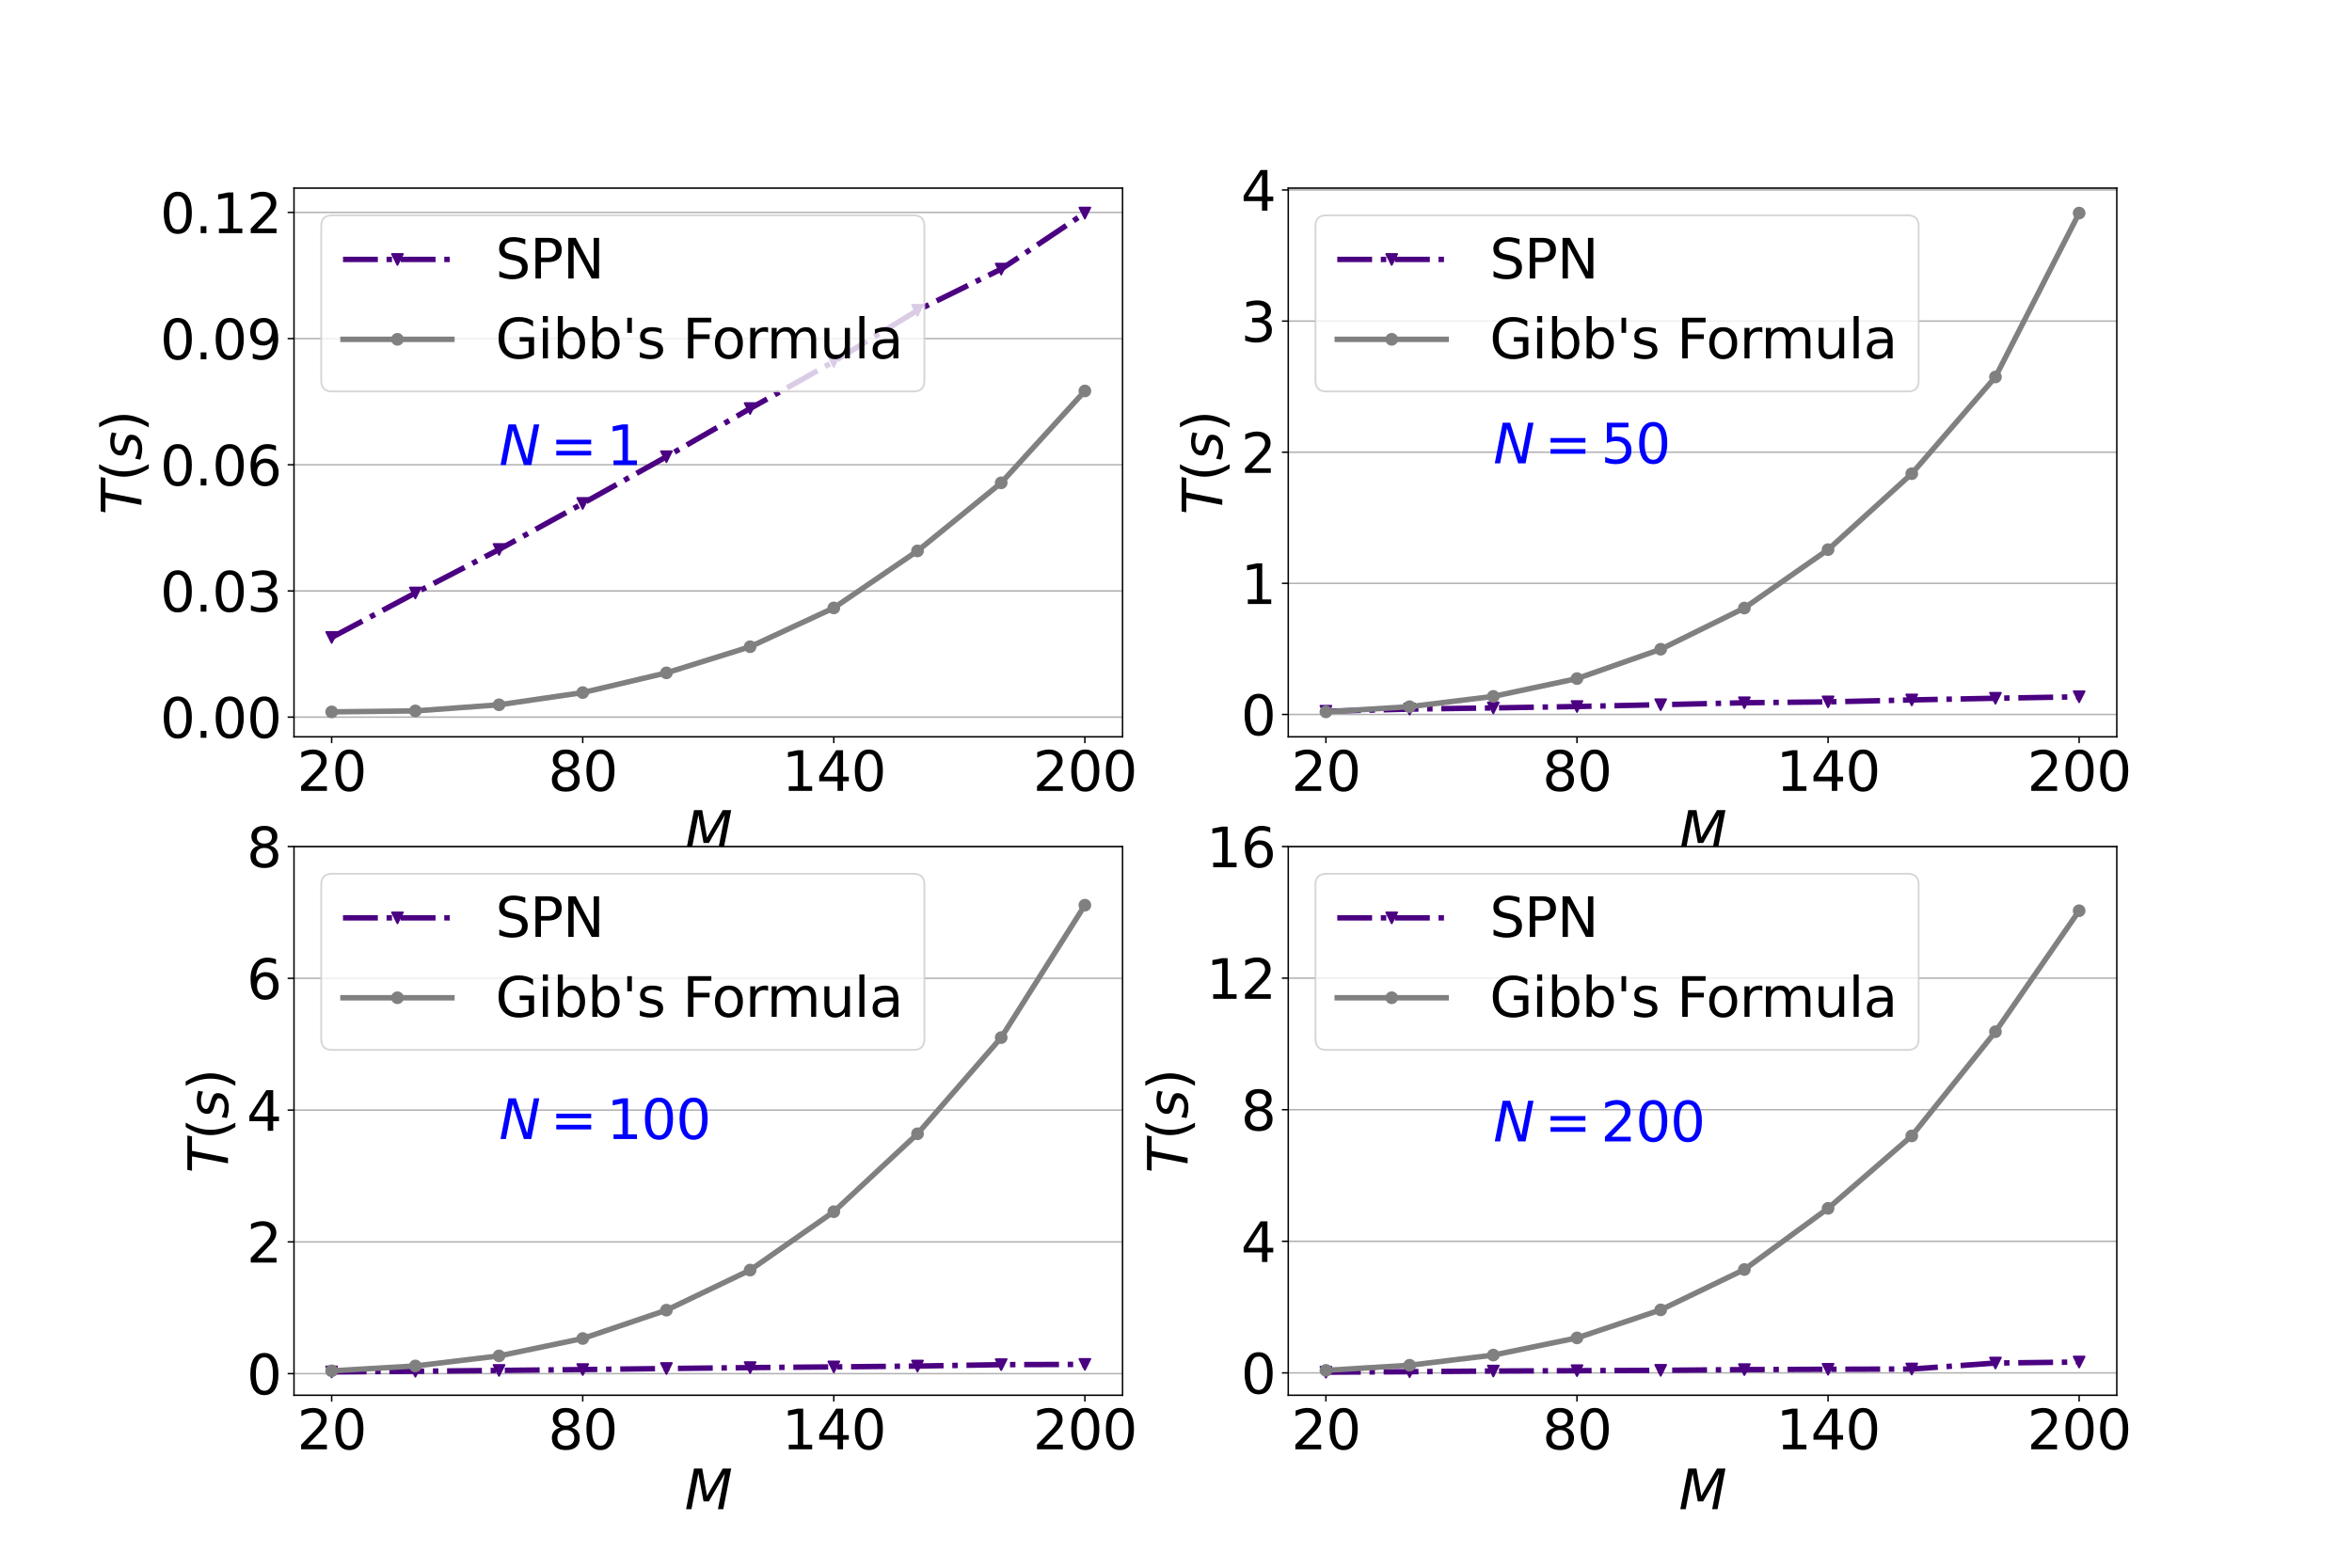 <?xml version="1.0" encoding="utf-8" standalone="no"?>
<!DOCTYPE svg PUBLIC "-//W3C//DTD SVG 1.1//EN"
  "http://www.w3.org/Graphics/SVG/1.1/DTD/svg11.dtd">
<svg xmlns:xlink="http://www.w3.org/1999/xlink" width="1296pt" height="864pt" viewBox="0 0 1296 864" xmlns="http://www.w3.org/2000/svg" version="1.1">
 <defs>
  <style type="text/css">*{stroke-linejoin: round; stroke-linecap: butt}</style>
 </defs>
 <g id="figure_1">
  <g id="patch_1">
   <path d="M 0 864 
L 1296 864 
L 1296 0 
L 0 0 
z
" style="fill: #ffffff"/>
  </g>
  <g id="axes_1">
   <g id="patch_2">
    <path d="M 162 406.08 
L 618.545 406.08 
L 618.545 103.68 
L 162 103.68 
z
" style="fill: #ffffff"/>
   </g>
   <g id="matplotlib.axis_1">
    <g id="xtick_1">
     <g id="line2d_1">
      <defs>
       <path id="m4fb68ee735" d="M 0 0 
L 0 3.5 
" style="stroke: #000000; stroke-width: 0.8"/>
      </defs>
      <g>
       <use xlink:href="#m4fb68ee735" x="182.752" y="406.08" style="stroke: #000000; stroke-width: 0.8"/>
      </g>
     </g>
     <g id="text_1">
      <!-- 20 -->
      <g transform="translate(163.665 435.875) scale(0.3 -0.3)">
       <defs>
        <path id="DejaVuSans-32" d="M 1228 531 
L 3431 531 
L 3431 0 
L 469 0 
L 469 531 
Q 828 903 1448 1529 
Q 2069 2156 2228 2338 
Q 2531 2678 2651 2914 
Q 2772 3150 2772 3378 
Q 2772 3750 2511 3984 
Q 2250 4219 1831 4219 
Q 1534 4219 1204 4116 
Q 875 4013 500 3803 
L 500 4441 
Q 881 4594 1212 4672 
Q 1544 4750 1819 4750 
Q 2544 4750 2975 4387 
Q 3406 4025 3406 3419 
Q 3406 3131 3298 2873 
Q 3191 2616 2906 2266 
Q 2828 2175 2409 1742 
Q 1991 1309 1228 531 
z
" transform="scale(0.016)"/>
        <path id="DejaVuSans-30" d="M 2034 4250 
Q 1547 4250 1301 3770 
Q 1056 3291 1056 2328 
Q 1056 1369 1301 889 
Q 1547 409 2034 409 
Q 2525 409 2770 889 
Q 3016 1369 3016 2328 
Q 3016 3291 2770 3770 
Q 2525 4250 2034 4250 
z
M 2034 4750 
Q 2819 4750 3233 4129 
Q 3647 3509 3647 2328 
Q 3647 1150 3233 529 
Q 2819 -91 2034 -91 
Q 1250 -91 836 529 
Q 422 1150 422 2328 
Q 422 3509 836 4129 
Q 1250 4750 2034 4750 
z
" transform="scale(0.016)"/>
       </defs>
       <use xlink:href="#DejaVuSans-32"/>
       <use xlink:href="#DejaVuSans-30" transform="translate(63.623 0)"/>
      </g>
     </g>
    </g>
    <g id="xtick_2">
     <g id="line2d_2">
      <g>
       <use xlink:href="#m4fb68ee735" x="321.099" y="406.08" style="stroke: #000000; stroke-width: 0.8"/>
      </g>
     </g>
     <g id="text_2">
      <!-- 80 -->
      <g transform="translate(302.012 435.875) scale(0.3 -0.3)">
       <defs>
        <path id="DejaVuSans-38" d="M 2034 2216 
Q 1584 2216 1326 1975 
Q 1069 1734 1069 1313 
Q 1069 891 1326 650 
Q 1584 409 2034 409 
Q 2484 409 2743 651 
Q 3003 894 3003 1313 
Q 3003 1734 2745 1975 
Q 2488 2216 2034 2216 
z
M 1403 2484 
Q 997 2584 770 2862 
Q 544 3141 544 3541 
Q 544 4100 942 4425 
Q 1341 4750 2034 4750 
Q 2731 4750 3128 4425 
Q 3525 4100 3525 3541 
Q 3525 3141 3298 2862 
Q 3072 2584 2669 2484 
Q 3125 2378 3379 2068 
Q 3634 1759 3634 1313 
Q 3634 634 3220 271 
Q 2806 -91 2034 -91 
Q 1263 -91 848 271 
Q 434 634 434 1313 
Q 434 1759 690 2068 
Q 947 2378 1403 2484 
z
M 1172 3481 
Q 1172 3119 1398 2916 
Q 1625 2713 2034 2713 
Q 2441 2713 2670 2916 
Q 2900 3119 2900 3481 
Q 2900 3844 2670 4047 
Q 2441 4250 2034 4250 
Q 1625 4250 1398 4047 
Q 1172 3844 1172 3481 
z
" transform="scale(0.016)"/>
       </defs>
       <use xlink:href="#DejaVuSans-38"/>
       <use xlink:href="#DejaVuSans-30" transform="translate(63.623 0)"/>
      </g>
     </g>
    </g>
    <g id="xtick_3">
     <g id="line2d_3">
      <g>
       <use xlink:href="#m4fb68ee735" x="459.446" y="406.08" style="stroke: #000000; stroke-width: 0.8"/>
      </g>
     </g>
     <g id="text_3">
      <!-- 140 -->
      <g transform="translate(430.815 435.875) scale(0.3 -0.3)">
       <defs>
        <path id="DejaVuSans-31" d="M 794 531 
L 1825 531 
L 1825 4091 
L 703 3866 
L 703 4441 
L 1819 4666 
L 2450 4666 
L 2450 531 
L 3481 531 
L 3481 0 
L 794 0 
L 794 531 
z
" transform="scale(0.016)"/>
        <path id="DejaVuSans-34" d="M 2419 4116 
L 825 1625 
L 2419 1625 
L 2419 4116 
z
M 2253 4666 
L 3047 4666 
L 3047 1625 
L 3713 1625 
L 3713 1100 
L 3047 1100 
L 3047 0 
L 2419 0 
L 2419 1100 
L 313 1100 
L 313 1709 
L 2253 4666 
z
" transform="scale(0.016)"/>
       </defs>
       <use xlink:href="#DejaVuSans-31"/>
       <use xlink:href="#DejaVuSans-34" transform="translate(63.623 0)"/>
       <use xlink:href="#DejaVuSans-30" transform="translate(127.246 0)"/>
      </g>
     </g>
    </g>
    <g id="xtick_4">
     <g id="line2d_4">
      <g>
       <use xlink:href="#m4fb68ee735" x="597.793" y="406.08" style="stroke: #000000; stroke-width: 0.8"/>
      </g>
     </g>
     <g id="text_4">
      <!-- 200 -->
      <g transform="translate(569.162 435.875) scale(0.3 -0.3)">
       <use xlink:href="#DejaVuSans-32"/>
       <use xlink:href="#DejaVuSans-30" transform="translate(63.623 0)"/>
       <use xlink:href="#DejaVuSans-30" transform="translate(127.246 0)"/>
      </g>
     </g>
    </g>
    <g id="text_5">
     <!-- $M$ -->
     <g transform="translate(377.223 468.91) scale(0.3 -0.3)">
      <defs>
       <path id="DejaVuSans-Oblique-4d" d="M 1081 4666 
L 2028 4666 
L 2572 1522 
L 4378 4666 
L 5350 4666 
L 4441 0 
L 3828 0 
L 4622 4091 
L 2791 897 
L 2175 897 
L 1581 4103 
L 788 0 
L 172 0 
L 1081 4666 
z
" transform="scale(0.016)"/>
      </defs>
      <use xlink:href="#DejaVuSans-Oblique-4d" transform="translate(0 0.094)"/>
     </g>
    </g>
   </g>
   <g id="matplotlib.axis_2">
    <g id="ytick_1">
     <g id="line2d_5">
      <path d="M 162 395.227 
L 618.545 395.227 
" clip-path="url(#pf5e1482818)" style="fill: none; stroke: #b0b0b0; stroke-width: 0.8; stroke-linecap: square"/>
     </g>
     <g id="line2d_6">
      <defs>
       <path id="mfb46d909a3" d="M 0 0 
L -3.5 0 
" style="stroke: #000000; stroke-width: 0.8"/>
      </defs>
      <g>
       <use xlink:href="#mfb46d909a3" x="162" y="395.227" style="stroke: #000000; stroke-width: 0.8"/>
      </g>
     </g>
     <g id="text_6">
      <!-- 0.00 -->
      <g transform="translate(88.203 406.625) scale(0.3 -0.3)">
       <defs>
        <path id="DejaVuSans-2e" d="M 684 794 
L 1344 794 
L 1344 0 
L 684 0 
L 684 794 
z
" transform="scale(0.016)"/>
       </defs>
       <use xlink:href="#DejaVuSans-30"/>
       <use xlink:href="#DejaVuSans-2e" transform="translate(63.623 0)"/>
       <use xlink:href="#DejaVuSans-30" transform="translate(95.41 0)"/>
       <use xlink:href="#DejaVuSans-30" transform="translate(159.033 0)"/>
      </g>
     </g>
    </g>
    <g id="ytick_2">
     <g id="line2d_7">
      <path d="M 162 325.69 
L 618.545 325.69 
" clip-path="url(#pf5e1482818)" style="fill: none; stroke: #b0b0b0; stroke-width: 0.8; stroke-linecap: square"/>
     </g>
     <g id="line2d_8">
      <g>
       <use xlink:href="#mfb46d909a3" x="162" y="325.69" style="stroke: #000000; stroke-width: 0.8"/>
      </g>
     </g>
     <g id="text_7">
      <!-- 0.03 -->
      <g transform="translate(88.203 337.088) scale(0.3 -0.3)">
       <defs>
        <path id="DejaVuSans-33" d="M 2597 2516 
Q 3050 2419 3304 2112 
Q 3559 1806 3559 1356 
Q 3559 666 3084 287 
Q 2609 -91 1734 -91 
Q 1441 -91 1130 -33 
Q 819 25 488 141 
L 488 750 
Q 750 597 1062 519 
Q 1375 441 1716 441 
Q 2309 441 2620 675 
Q 2931 909 2931 1356 
Q 2931 1769 2642 2001 
Q 2353 2234 1838 2234 
L 1294 2234 
L 1294 2753 
L 1863 2753 
Q 2328 2753 2575 2939 
Q 2822 3125 2822 3475 
Q 2822 3834 2567 4026 
Q 2313 4219 1838 4219 
Q 1578 4219 1281 4162 
Q 984 4106 628 3988 
L 628 4550 
Q 988 4650 1302 4700 
Q 1616 4750 1894 4750 
Q 2613 4750 3031 4423 
Q 3450 4097 3450 3541 
Q 3450 3153 3228 2886 
Q 3006 2619 2597 2516 
z
" transform="scale(0.016)"/>
       </defs>
       <use xlink:href="#DejaVuSans-30"/>
       <use xlink:href="#DejaVuSans-2e" transform="translate(63.623 0)"/>
       <use xlink:href="#DejaVuSans-30" transform="translate(95.41 0)"/>
       <use xlink:href="#DejaVuSans-33" transform="translate(159.033 0)"/>
      </g>
     </g>
    </g>
    <g id="ytick_3">
     <g id="line2d_9">
      <path d="M 162 256.154 
L 618.545 256.154 
" clip-path="url(#pf5e1482818)" style="fill: none; stroke: #b0b0b0; stroke-width: 0.8; stroke-linecap: square"/>
     </g>
     <g id="line2d_10">
      <g>
       <use xlink:href="#mfb46d909a3" x="162" y="256.154" style="stroke: #000000; stroke-width: 0.8"/>
      </g>
     </g>
     <g id="text_8">
      <!-- 0.06 -->
      <g transform="translate(88.203 267.551) scale(0.3 -0.3)">
       <defs>
        <path id="DejaVuSans-36" d="M 2113 2584 
Q 1688 2584 1439 2293 
Q 1191 2003 1191 1497 
Q 1191 994 1439 701 
Q 1688 409 2113 409 
Q 2538 409 2786 701 
Q 3034 994 3034 1497 
Q 3034 2003 2786 2293 
Q 2538 2584 2113 2584 
z
M 3366 4563 
L 3366 3988 
Q 3128 4100 2886 4159 
Q 2644 4219 2406 4219 
Q 1781 4219 1451 3797 
Q 1122 3375 1075 2522 
Q 1259 2794 1537 2939 
Q 1816 3084 2150 3084 
Q 2853 3084 3261 2657 
Q 3669 2231 3669 1497 
Q 3669 778 3244 343 
Q 2819 -91 2113 -91 
Q 1303 -91 875 529 
Q 447 1150 447 2328 
Q 447 3434 972 4092 
Q 1497 4750 2381 4750 
Q 2619 4750 2861 4703 
Q 3103 4656 3366 4563 
z
" transform="scale(0.016)"/>
       </defs>
       <use xlink:href="#DejaVuSans-30"/>
       <use xlink:href="#DejaVuSans-2e" transform="translate(63.623 0)"/>
       <use xlink:href="#DejaVuSans-30" transform="translate(95.41 0)"/>
       <use xlink:href="#DejaVuSans-36" transform="translate(159.033 0)"/>
      </g>
     </g>
    </g>
    <g id="ytick_4">
     <g id="line2d_11">
      <path d="M 162 186.617 
L 618.545 186.617 
" clip-path="url(#pf5e1482818)" style="fill: none; stroke: #b0b0b0; stroke-width: 0.8; stroke-linecap: square"/>
     </g>
     <g id="line2d_12">
      <g>
       <use xlink:href="#mfb46d909a3" x="162" y="186.617" style="stroke: #000000; stroke-width: 0.8"/>
      </g>
     </g>
     <g id="text_9">
      <!-- 0.09 -->
      <g transform="translate(88.203 198.015) scale(0.3 -0.3)">
       <defs>
        <path id="DejaVuSans-39" d="M 703 97 
L 703 672 
Q 941 559 1184 500 
Q 1428 441 1663 441 
Q 2288 441 2617 861 
Q 2947 1281 2994 2138 
Q 2813 1869 2534 1725 
Q 2256 1581 1919 1581 
Q 1219 1581 811 2004 
Q 403 2428 403 3163 
Q 403 3881 828 4315 
Q 1253 4750 1959 4750 
Q 2769 4750 3195 4129 
Q 3622 3509 3622 2328 
Q 3622 1225 3098 567 
Q 2575 -91 1691 -91 
Q 1453 -91 1209 -44 
Q 966 3 703 97 
z
M 1959 2075 
Q 2384 2075 2632 2365 
Q 2881 2656 2881 3163 
Q 2881 3666 2632 3958 
Q 2384 4250 1959 4250 
Q 1534 4250 1286 3958 
Q 1038 3666 1038 3163 
Q 1038 2656 1286 2365 
Q 1534 2075 1959 2075 
z
" transform="scale(0.016)"/>
       </defs>
       <use xlink:href="#DejaVuSans-30"/>
       <use xlink:href="#DejaVuSans-2e" transform="translate(63.623 0)"/>
       <use xlink:href="#DejaVuSans-30" transform="translate(95.41 0)"/>
       <use xlink:href="#DejaVuSans-39" transform="translate(159.033 0)"/>
      </g>
     </g>
    </g>
    <g id="ytick_5">
     <g id="line2d_13">
      <path d="M 162 117.08 
L 618.545 117.08 
" clip-path="url(#pf5e1482818)" style="fill: none; stroke: #b0b0b0; stroke-width: 0.8; stroke-linecap: square"/>
     </g>
     <g id="line2d_14">
      <g>
       <use xlink:href="#mfb46d909a3" x="162" y="117.08" style="stroke: #000000; stroke-width: 0.8"/>
      </g>
     </g>
     <g id="text_10">
      <!-- 0.12 -->
      <g transform="translate(88.203 128.478) scale(0.3 -0.3)">
       <use xlink:href="#DejaVuSans-30"/>
       <use xlink:href="#DejaVuSans-2e" transform="translate(63.623 0)"/>
       <use xlink:href="#DejaVuSans-31" transform="translate(95.41 0)"/>
       <use xlink:href="#DejaVuSans-32" transform="translate(159.033 0)"/>
      </g>
     </g>
    </g>
    <g id="text_11">
     <!-- $T(s)$ -->
     <g transform="translate(77.964 283.68) rotate(-90) scale(0.3 -0.3)">
      <defs>
       <path id="DejaVuSans-Oblique-54" d="M 378 4666 
L 4325 4666 
L 4225 4134 
L 2559 4134 
L 1759 0 
L 1125 0 
L 1925 4134 
L 275 4134 
L 378 4666 
z
" transform="scale(0.016)"/>
       <path id="DejaVuSans-28" d="M 1984 4856 
Q 1566 4138 1362 3434 
Q 1159 2731 1159 2009 
Q 1159 1288 1364 580 
Q 1569 -128 1984 -844 
L 1484 -844 
Q 1016 -109 783 600 
Q 550 1309 550 2009 
Q 550 2706 781 3412 
Q 1013 4119 1484 4856 
L 1984 4856 
z
" transform="scale(0.016)"/>
       <path id="DejaVuSans-Oblique-73" d="M 3200 3397 
L 3091 2853 
Q 2863 2978 2609 3040 
Q 2356 3103 2088 3103 
Q 1634 3103 1373 2948 
Q 1113 2794 1113 2528 
Q 1113 2219 1719 2053 
Q 1766 2041 1788 2034 
L 1972 1978 
Q 2547 1819 2739 1644 
Q 2931 1469 2931 1166 
Q 2931 609 2489 259 
Q 2047 -91 1331 -91 
Q 1053 -91 747 -37 
Q 441 16 72 128 
L 184 722 
Q 500 559 806 475 
Q 1113 391 1394 391 
Q 1816 391 2080 572 
Q 2344 753 2344 1031 
Q 2344 1331 1650 1516 
L 1591 1531 
L 1394 1581 
Q 956 1697 753 1886 
Q 550 2075 550 2369 
Q 550 2928 970 3256 
Q 1391 3584 2113 3584 
Q 2397 3584 2667 3537 
Q 2938 3491 3200 3397 
z
" transform="scale(0.016)"/>
       <path id="DejaVuSans-29" d="M 513 4856 
L 1013 4856 
Q 1481 4119 1714 3412 
Q 1947 2706 1947 2009 
Q 1947 1309 1714 600 
Q 1481 -109 1013 -844 
L 513 -844 
Q 928 -128 1133 580 
Q 1338 1288 1338 2009 
Q 1338 2731 1133 3434 
Q 928 4138 513 4856 
z
" transform="scale(0.016)"/>
      </defs>
      <use xlink:href="#DejaVuSans-Oblique-54" transform="translate(0 0.125)"/>
      <use xlink:href="#DejaVuSans-28" transform="translate(61.084 0.125)"/>
      <use xlink:href="#DejaVuSans-Oblique-73" transform="translate(100.098 0.125)"/>
      <use xlink:href="#DejaVuSans-29" transform="translate(152.197 0.125)"/>
     </g>
    </g>
   </g>
   <g id="line2d_15">
    <path d="M 182.752 351.306 
L 228.868 326.798 
L 274.983 302.831 
L 321.099 277.453 
L 367.215 251.708 
L 413.331 225.157 
L 459.446 199.256 
L 505.562 171.024 
L 551.678 148.299 
L 597.793 117.425 
" clip-path="url(#pf5e1482818)" style="fill: none; stroke-dasharray: 19.2,4.8,3,4.8; stroke-dashoffset: 0; stroke: #4b0082; stroke-width: 3"/>
    <defs>
     <path id="m273113c7b5" d="M -0 3 
L 3 -3 
L -3 -3 
z
" style="stroke: #4b0082; stroke-linejoin: miter"/>
    </defs>
    <g clip-path="url(#pf5e1482818)">
     <use xlink:href="#m273113c7b5" x="182.752" y="351.306" style="fill: #4b0082; stroke: #4b0082; stroke-linejoin: miter"/>
     <use xlink:href="#m273113c7b5" x="228.868" y="326.798" style="fill: #4b0082; stroke: #4b0082; stroke-linejoin: miter"/>
     <use xlink:href="#m273113c7b5" x="274.983" y="302.831" style="fill: #4b0082; stroke: #4b0082; stroke-linejoin: miter"/>
     <use xlink:href="#m273113c7b5" x="321.099" y="277.453" style="fill: #4b0082; stroke: #4b0082; stroke-linejoin: miter"/>
     <use xlink:href="#m273113c7b5" x="367.215" y="251.708" style="fill: #4b0082; stroke: #4b0082; stroke-linejoin: miter"/>
     <use xlink:href="#m273113c7b5" x="413.331" y="225.157" style="fill: #4b0082; stroke: #4b0082; stroke-linejoin: miter"/>
     <use xlink:href="#m273113c7b5" x="459.446" y="199.256" style="fill: #4b0082; stroke: #4b0082; stroke-linejoin: miter"/>
     <use xlink:href="#m273113c7b5" x="505.562" y="171.024" style="fill: #4b0082; stroke: #4b0082; stroke-linejoin: miter"/>
     <use xlink:href="#m273113c7b5" x="551.678" y="148.299" style="fill: #4b0082; stroke: #4b0082; stroke-linejoin: miter"/>
     <use xlink:href="#m273113c7b5" x="597.793" y="117.425" style="fill: #4b0082; stroke: #4b0082; stroke-linejoin: miter"/>
    </g>
   </g>
   <g id="line2d_16">
    <path d="M 182.752 392.335 
L 228.868 391.803 
L 274.983 388.433 
L 321.099 381.706 
L 367.215 370.833 
L 413.331 356.434 
L 459.446 335.046 
L 505.562 303.628 
L 551.678 266.1 
L 597.793 215.475 
" clip-path="url(#pf5e1482818)" style="fill: none; stroke: #808080; stroke-width: 3; stroke-linecap: square"/>
    <defs>
     <path id="ma00cec78b8" d="M 0 3 
C 0.796 3 1.559 2.684 2.121 2.121 
C 2.684 1.559 3 0.796 3 0 
C 3 -0.796 2.684 -1.559 2.121 -2.121 
C 1.559 -2.684 0.796 -3 0 -3 
C -0.796 -3 -1.559 -2.684 -2.121 -2.121 
C -2.684 -1.559 -3 -0.796 -3 0 
C -3 0.796 -2.684 1.559 -2.121 2.121 
C -1.559 2.684 -0.796 3 0 3 
z
" style="stroke: #808080"/>
    </defs>
    <g clip-path="url(#pf5e1482818)">
     <use xlink:href="#ma00cec78b8" x="182.752" y="392.335" style="fill: #808080; stroke: #808080"/>
     <use xlink:href="#ma00cec78b8" x="228.868" y="391.803" style="fill: #808080; stroke: #808080"/>
     <use xlink:href="#ma00cec78b8" x="274.983" y="388.433" style="fill: #808080; stroke: #808080"/>
     <use xlink:href="#ma00cec78b8" x="321.099" y="381.706" style="fill: #808080; stroke: #808080"/>
     <use xlink:href="#ma00cec78b8" x="367.215" y="370.833" style="fill: #808080; stroke: #808080"/>
     <use xlink:href="#ma00cec78b8" x="413.331" y="356.434" style="fill: #808080; stroke: #808080"/>
     <use xlink:href="#ma00cec78b8" x="459.446" y="335.046" style="fill: #808080; stroke: #808080"/>
     <use xlink:href="#ma00cec78b8" x="505.562" y="303.628" style="fill: #808080; stroke: #808080"/>
     <use xlink:href="#ma00cec78b8" x="551.678" y="266.1" style="fill: #808080; stroke: #808080"/>
     <use xlink:href="#ma00cec78b8" x="597.793" y="215.475" style="fill: #808080; stroke: #808080"/>
    </g>
   </g>
   <g id="patch_3">
    <path d="M 162 406.08 
L 162 103.68 
" style="fill: none; stroke: #000000; stroke-width: 0.8; stroke-linejoin: miter; stroke-linecap: square"/>
   </g>
   <g id="patch_4">
    <path d="M 618.545 406.08 
L 618.545 103.68 
" style="fill: none; stroke: #000000; stroke-width: 0.8; stroke-linejoin: miter; stroke-linecap: square"/>
   </g>
   <g id="patch_5">
    <path d="M 162 406.08 
L 618.545 406.08 
" style="fill: none; stroke: #000000; stroke-width: 0.8; stroke-linejoin: miter; stroke-linecap: square"/>
   </g>
   <g id="patch_6">
    <path d="M 162 103.68 
L 618.545 103.68 
" style="fill: none; stroke: #000000; stroke-width: 0.8; stroke-linejoin: miter; stroke-linecap: square"/>
   </g>
   <g id="text_12">
    <!-- $N=1$ -->
    <g style="fill: #0000ff" transform="translate(274.983 256.326) scale(0.3 -0.3)">
     <defs>
      <path id="DejaVuSans-Oblique-4e" d="M 1081 4666 
L 1931 4666 
L 3219 666 
L 4000 4666 
L 4616 4666 
L 3706 0 
L 2853 0 
L 1569 4025 
L 788 0 
L 172 0 
L 1081 4666 
z
" transform="scale(0.016)"/>
      <path id="DejaVuSans-3d" d="M 678 2906 
L 4684 2906 
L 4684 2381 
L 678 2381 
L 678 2906 
z
M 678 1631 
L 4684 1631 
L 4684 1100 
L 678 1100 
L 678 1631 
z
" transform="scale(0.016)"/>
     </defs>
     <use xlink:href="#DejaVuSans-Oblique-4e" transform="translate(0 0.094)"/>
     <use xlink:href="#DejaVuSans-3d" transform="translate(94.287 0.094)"/>
     <use xlink:href="#DejaVuSans-31" transform="translate(197.559 0.094)"/>
    </g>
   </g>
   <g id="legend_1">
    <g id="patch_7">
     <path d="M 183 215.749 
L 503.363 215.749 
Q 509.363 215.749 509.363 209.749 
L 509.363 124.68 
Q 509.363 118.68 503.363 118.68 
L 183 118.68 
Q 177 118.68 177 124.68 
L 177 209.749 
Q 177 215.749 183 215.749 
z
" style="fill: #ffffff; opacity: 0.8; stroke: #cccccc; stroke-linejoin: miter"/>
    </g>
    <g id="line2d_17">
     <path d="M 189 142.975 
L 219 142.975 
L 249 142.975 
" style="fill: none; stroke-dasharray: 19.2,4.8,3,4.8; stroke-dashoffset: 0; stroke: #4b0082; stroke-width: 3"/>
     <g>
      <use xlink:href="#m273113c7b5" x="219" y="142.975" style="fill: #4b0082; stroke: #4b0082; stroke-linejoin: miter"/>
     </g>
    </g>
    <g id="text_13">
     <!-- SPN -->
     <g transform="translate(273 153.475) scale(0.3 -0.3)">
      <defs>
       <path id="DejaVuSans-53" d="M 3425 4513 
L 3425 3897 
Q 3066 4069 2747 4153 
Q 2428 4238 2131 4238 
Q 1616 4238 1336 4038 
Q 1056 3838 1056 3469 
Q 1056 3159 1242 3001 
Q 1428 2844 1947 2747 
L 2328 2669 
Q 3034 2534 3370 2195 
Q 3706 1856 3706 1288 
Q 3706 609 3251 259 
Q 2797 -91 1919 -91 
Q 1588 -91 1214 -16 
Q 841 59 441 206 
L 441 856 
Q 825 641 1194 531 
Q 1563 422 1919 422 
Q 2459 422 2753 634 
Q 3047 847 3047 1241 
Q 3047 1584 2836 1778 
Q 2625 1972 2144 2069 
L 1759 2144 
Q 1053 2284 737 2584 
Q 422 2884 422 3419 
Q 422 4038 858 4394 
Q 1294 4750 2059 4750 
Q 2388 4750 2728 4690 
Q 3069 4631 3425 4513 
z
" transform="scale(0.016)"/>
       <path id="DejaVuSans-50" d="M 1259 4147 
L 1259 2394 
L 2053 2394 
Q 2494 2394 2734 2622 
Q 2975 2850 2975 3272 
Q 2975 3691 2734 3919 
Q 2494 4147 2053 4147 
L 1259 4147 
z
M 628 4666 
L 2053 4666 
Q 2838 4666 3239 4311 
Q 3641 3956 3641 3272 
Q 3641 2581 3239 2228 
Q 2838 1875 2053 1875 
L 1259 1875 
L 1259 0 
L 628 0 
L 628 4666 
z
" transform="scale(0.016)"/>
       <path id="DejaVuSans-4e" d="M 628 4666 
L 1478 4666 
L 3547 763 
L 3547 4666 
L 4159 4666 
L 4159 0 
L 3309 0 
L 1241 3903 
L 1241 0 
L 628 0 
L 628 4666 
z
" transform="scale(0.016)"/>
      </defs>
      <use xlink:href="#DejaVuSans-53"/>
      <use xlink:href="#DejaVuSans-50" transform="translate(63.477 0)"/>
      <use xlink:href="#DejaVuSans-4e" transform="translate(123.779 0)"/>
     </g>
    </g>
    <g id="line2d_18">
     <path d="M 189 187.01 
L 219 187.01 
L 249 187.01 
" style="fill: none; stroke: #808080; stroke-width: 3; stroke-linecap: square"/>
     <g>
      <use xlink:href="#ma00cec78b8" x="219" y="187.01" style="fill: #808080; stroke: #808080"/>
     </g>
    </g>
    <g id="text_14">
     <!-- Gibb's Formula -->
     <g transform="translate(273 197.51) scale(0.3 -0.3)">
      <defs>
       <path id="DejaVuSans-47" d="M 3809 666 
L 3809 1919 
L 2778 1919 
L 2778 2438 
L 4434 2438 
L 4434 434 
Q 4069 175 3628 42 
Q 3188 -91 2688 -91 
Q 1594 -91 976 548 
Q 359 1188 359 2328 
Q 359 3472 976 4111 
Q 1594 4750 2688 4750 
Q 3144 4750 3555 4637 
Q 3966 4525 4313 4306 
L 4313 3634 
Q 3963 3931 3569 4081 
Q 3175 4231 2741 4231 
Q 1884 4231 1454 3753 
Q 1025 3275 1025 2328 
Q 1025 1384 1454 906 
Q 1884 428 2741 428 
Q 3075 428 3337 486 
Q 3600 544 3809 666 
z
" transform="scale(0.016)"/>
       <path id="DejaVuSans-69" d="M 603 3500 
L 1178 3500 
L 1178 0 
L 603 0 
L 603 3500 
z
M 603 4863 
L 1178 4863 
L 1178 4134 
L 603 4134 
L 603 4863 
z
" transform="scale(0.016)"/>
       <path id="DejaVuSans-62" d="M 3116 1747 
Q 3116 2381 2855 2742 
Q 2594 3103 2138 3103 
Q 1681 3103 1420 2742 
Q 1159 2381 1159 1747 
Q 1159 1113 1420 752 
Q 1681 391 2138 391 
Q 2594 391 2855 752 
Q 3116 1113 3116 1747 
z
M 1159 2969 
Q 1341 3281 1617 3432 
Q 1894 3584 2278 3584 
Q 2916 3584 3314 3078 
Q 3713 2572 3713 1747 
Q 3713 922 3314 415 
Q 2916 -91 2278 -91 
Q 1894 -91 1617 61 
Q 1341 213 1159 525 
L 1159 0 
L 581 0 
L 581 4863 
L 1159 4863 
L 1159 2969 
z
" transform="scale(0.016)"/>
       <path id="DejaVuSans-27" d="M 1147 4666 
L 1147 2931 
L 616 2931 
L 616 4666 
L 1147 4666 
z
" transform="scale(0.016)"/>
       <path id="DejaVuSans-73" d="M 2834 3397 
L 2834 2853 
Q 2591 2978 2328 3040 
Q 2066 3103 1784 3103 
Q 1356 3103 1142 2972 
Q 928 2841 928 2578 
Q 928 2378 1081 2264 
Q 1234 2150 1697 2047 
L 1894 2003 
Q 2506 1872 2764 1633 
Q 3022 1394 3022 966 
Q 3022 478 2636 193 
Q 2250 -91 1575 -91 
Q 1294 -91 989 -36 
Q 684 19 347 128 
L 347 722 
Q 666 556 975 473 
Q 1284 391 1588 391 
Q 1994 391 2212 530 
Q 2431 669 2431 922 
Q 2431 1156 2273 1281 
Q 2116 1406 1581 1522 
L 1381 1569 
Q 847 1681 609 1914 
Q 372 2147 372 2553 
Q 372 3047 722 3315 
Q 1072 3584 1716 3584 
Q 2034 3584 2315 3537 
Q 2597 3491 2834 3397 
z
" transform="scale(0.016)"/>
       <path id="DejaVuSans-20" transform="scale(0.016)"/>
       <path id="DejaVuSans-46" d="M 628 4666 
L 3309 4666 
L 3309 4134 
L 1259 4134 
L 1259 2759 
L 3109 2759 
L 3109 2228 
L 1259 2228 
L 1259 0 
L 628 0 
L 628 4666 
z
" transform="scale(0.016)"/>
       <path id="DejaVuSans-6f" d="M 1959 3097 
Q 1497 3097 1228 2736 
Q 959 2375 959 1747 
Q 959 1119 1226 758 
Q 1494 397 1959 397 
Q 2419 397 2687 759 
Q 2956 1122 2956 1747 
Q 2956 2369 2687 2733 
Q 2419 3097 1959 3097 
z
M 1959 3584 
Q 2709 3584 3137 3096 
Q 3566 2609 3566 1747 
Q 3566 888 3137 398 
Q 2709 -91 1959 -91 
Q 1206 -91 779 398 
Q 353 888 353 1747 
Q 353 2609 779 3096 
Q 1206 3584 1959 3584 
z
" transform="scale(0.016)"/>
       <path id="DejaVuSans-72" d="M 2631 2963 
Q 2534 3019 2420 3045 
Q 2306 3072 2169 3072 
Q 1681 3072 1420 2755 
Q 1159 2438 1159 1844 
L 1159 0 
L 581 0 
L 581 3500 
L 1159 3500 
L 1159 2956 
Q 1341 3275 1631 3429 
Q 1922 3584 2338 3584 
Q 2397 3584 2469 3576 
Q 2541 3569 2628 3553 
L 2631 2963 
z
" transform="scale(0.016)"/>
       <path id="DejaVuSans-6d" d="M 3328 2828 
Q 3544 3216 3844 3400 
Q 4144 3584 4550 3584 
Q 5097 3584 5394 3201 
Q 5691 2819 5691 2113 
L 5691 0 
L 5113 0 
L 5113 2094 
Q 5113 2597 4934 2840 
Q 4756 3084 4391 3084 
Q 3944 3084 3684 2787 
Q 3425 2491 3425 1978 
L 3425 0 
L 2847 0 
L 2847 2094 
Q 2847 2600 2669 2842 
Q 2491 3084 2119 3084 
Q 1678 3084 1418 2786 
Q 1159 2488 1159 1978 
L 1159 0 
L 581 0 
L 581 3500 
L 1159 3500 
L 1159 2956 
Q 1356 3278 1631 3431 
Q 1906 3584 2284 3584 
Q 2666 3584 2933 3390 
Q 3200 3197 3328 2828 
z
" transform="scale(0.016)"/>
       <path id="DejaVuSans-75" d="M 544 1381 
L 544 3500 
L 1119 3500 
L 1119 1403 
Q 1119 906 1312 657 
Q 1506 409 1894 409 
Q 2359 409 2629 706 
Q 2900 1003 2900 1516 
L 2900 3500 
L 3475 3500 
L 3475 0 
L 2900 0 
L 2900 538 
Q 2691 219 2414 64 
Q 2138 -91 1772 -91 
Q 1169 -91 856 284 
Q 544 659 544 1381 
z
M 1991 3584 
L 1991 3584 
z
" transform="scale(0.016)"/>
       <path id="DejaVuSans-6c" d="M 603 4863 
L 1178 4863 
L 1178 0 
L 603 0 
L 603 4863 
z
" transform="scale(0.016)"/>
       <path id="DejaVuSans-61" d="M 2194 1759 
Q 1497 1759 1228 1600 
Q 959 1441 959 1056 
Q 959 750 1161 570 
Q 1363 391 1709 391 
Q 2188 391 2477 730 
Q 2766 1069 2766 1631 
L 2766 1759 
L 2194 1759 
z
M 3341 1997 
L 3341 0 
L 2766 0 
L 2766 531 
Q 2569 213 2275 61 
Q 1981 -91 1556 -91 
Q 1019 -91 701 211 
Q 384 513 384 1019 
Q 384 1609 779 1909 
Q 1175 2209 1959 2209 
L 2766 2209 
L 2766 2266 
Q 2766 2663 2505 2880 
Q 2244 3097 1772 3097 
Q 1472 3097 1187 3025 
Q 903 2953 641 2809 
L 641 3341 
Q 956 3463 1253 3523 
Q 1550 3584 1831 3584 
Q 2591 3584 2966 3190 
Q 3341 2797 3341 1997 
z
" transform="scale(0.016)"/>
      </defs>
      <use xlink:href="#DejaVuSans-47"/>
      <use xlink:href="#DejaVuSans-69" transform="translate(77.49 0)"/>
      <use xlink:href="#DejaVuSans-62" transform="translate(105.273 0)"/>
      <use xlink:href="#DejaVuSans-62" transform="translate(168.75 0)"/>
      <use xlink:href="#DejaVuSans-27" transform="translate(232.227 0)"/>
      <use xlink:href="#DejaVuSans-73" transform="translate(259.717 0)"/>
      <use xlink:href="#DejaVuSans-20" transform="translate(311.816 0)"/>
      <use xlink:href="#DejaVuSans-46" transform="translate(343.604 0)"/>
      <use xlink:href="#DejaVuSans-6f" transform="translate(397.498 0)"/>
      <use xlink:href="#DejaVuSans-72" transform="translate(458.68 0)"/>
      <use xlink:href="#DejaVuSans-6d" transform="translate(498.043 0)"/>
      <use xlink:href="#DejaVuSans-75" transform="translate(595.455 0)"/>
      <use xlink:href="#DejaVuSans-6c" transform="translate(658.834 0)"/>
      <use xlink:href="#DejaVuSans-61" transform="translate(686.617 0)"/>
     </g>
    </g>
   </g>
  </g>
  <g id="axes_2">
   <g id="patch_8">
    <path d="M 709.855 406.08 
L 1166.4 406.08 
L 1166.4 103.68 
L 709.855 103.68 
z
" style="fill: #ffffff"/>
   </g>
   <g id="matplotlib.axis_3">
    <g id="xtick_5">
     <g id="line2d_19">
      <g>
       <use xlink:href="#m4fb68ee735" x="730.607" y="406.08" style="stroke: #000000; stroke-width: 0.8"/>
      </g>
     </g>
     <g id="text_15">
      <!-- 20 -->
      <g transform="translate(711.519 435.875) scale(0.3 -0.3)">
       <use xlink:href="#DejaVuSans-32"/>
       <use xlink:href="#DejaVuSans-30" transform="translate(63.623 0)"/>
      </g>
     </g>
    </g>
    <g id="xtick_6">
     <g id="line2d_20">
      <g>
       <use xlink:href="#m4fb68ee735" x="868.954" y="406.08" style="stroke: #000000; stroke-width: 0.8"/>
      </g>
     </g>
     <g id="text_16">
      <!-- 80 -->
      <g transform="translate(849.866 435.875) scale(0.3 -0.3)">
       <use xlink:href="#DejaVuSans-38"/>
       <use xlink:href="#DejaVuSans-30" transform="translate(63.623 0)"/>
      </g>
     </g>
    </g>
    <g id="xtick_7">
     <g id="line2d_21">
      <g>
       <use xlink:href="#m4fb68ee735" x="1007.301" y="406.08" style="stroke: #000000; stroke-width: 0.8"/>
      </g>
     </g>
     <g id="text_17">
      <!-- 140 -->
      <g transform="translate(978.67 435.875) scale(0.3 -0.3)">
       <use xlink:href="#DejaVuSans-31"/>
       <use xlink:href="#DejaVuSans-34" transform="translate(63.623 0)"/>
       <use xlink:href="#DejaVuSans-30" transform="translate(127.246 0)"/>
      </g>
     </g>
    </g>
    <g id="xtick_8">
     <g id="line2d_22">
      <g>
       <use xlink:href="#m4fb68ee735" x="1145.648" y="406.08" style="stroke: #000000; stroke-width: 0.8"/>
      </g>
     </g>
     <g id="text_18">
      <!-- 200 -->
      <g transform="translate(1117.017 435.875) scale(0.3 -0.3)">
       <use xlink:href="#DejaVuSans-32"/>
       <use xlink:href="#DejaVuSans-30" transform="translate(63.623 0)"/>
       <use xlink:href="#DejaVuSans-30" transform="translate(127.246 0)"/>
      </g>
     </g>
    </g>
    <g id="text_19">
     <!-- $M$ -->
     <g transform="translate(925.077 468.91) scale(0.3 -0.3)">
      <use xlink:href="#DejaVuSans-Oblique-4d" transform="translate(0 0.094)"/>
     </g>
    </g>
   </g>
   <g id="matplotlib.axis_4">
    <g id="ytick_6">
     <g id="line2d_23">
      <path d="M 709.855 393.757 
L 1166.4 393.757 
" clip-path="url(#p6cb6a706c3)" style="fill: none; stroke: #b0b0b0; stroke-width: 0.8; stroke-linecap: square"/>
     </g>
     <g id="line2d_24">
      <g>
       <use xlink:href="#mfb46d909a3" x="709.855" y="393.757" style="stroke: #000000; stroke-width: 0.8"/>
      </g>
     </g>
     <g id="text_20">
      <!-- 0 -->
      <g transform="translate(683.767 405.155) scale(0.3 -0.3)">
       <use xlink:href="#DejaVuSans-30"/>
      </g>
     </g>
    </g>
    <g id="ytick_7">
     <g id="line2d_25">
      <path d="M 709.855 321.494 
L 1166.4 321.494 
" clip-path="url(#p6cb6a706c3)" style="fill: none; stroke: #b0b0b0; stroke-width: 0.8; stroke-linecap: square"/>
     </g>
     <g id="line2d_26">
      <g>
       <use xlink:href="#mfb46d909a3" x="709.855" y="321.494" style="stroke: #000000; stroke-width: 0.8"/>
      </g>
     </g>
     <g id="text_21">
      <!-- 1 -->
      <g transform="translate(683.767 332.892) scale(0.3 -0.3)">
       <use xlink:href="#DejaVuSans-31"/>
      </g>
     </g>
    </g>
    <g id="ytick_8">
     <g id="line2d_27">
      <path d="M 709.855 249.231 
L 1166.4 249.231 
" clip-path="url(#p6cb6a706c3)" style="fill: none; stroke: #b0b0b0; stroke-width: 0.8; stroke-linecap: square"/>
     </g>
     <g id="line2d_28">
      <g>
       <use xlink:href="#mfb46d909a3" x="709.855" y="249.231" style="stroke: #000000; stroke-width: 0.8"/>
      </g>
     </g>
     <g id="text_22">
      <!-- 2 -->
      <g transform="translate(683.767 260.629) scale(0.3 -0.3)">
       <use xlink:href="#DejaVuSans-32"/>
      </g>
     </g>
    </g>
    <g id="ytick_9">
     <g id="line2d_29">
      <path d="M 709.855 176.968 
L 1166.4 176.968 
" clip-path="url(#p6cb6a706c3)" style="fill: none; stroke: #b0b0b0; stroke-width: 0.8; stroke-linecap: square"/>
     </g>
     <g id="line2d_30">
      <g>
       <use xlink:href="#mfb46d909a3" x="709.855" y="176.968" style="stroke: #000000; stroke-width: 0.8"/>
      </g>
     </g>
     <g id="text_23">
      <!-- 3 -->
      <g transform="translate(683.767 188.366) scale(0.3 -0.3)">
       <use xlink:href="#DejaVuSans-33"/>
      </g>
     </g>
    </g>
    <g id="ytick_10">
     <g id="line2d_31">
      <path d="M 709.855 104.706 
L 1166.4 104.706 
" clip-path="url(#p6cb6a706c3)" style="fill: none; stroke: #b0b0b0; stroke-width: 0.8; stroke-linecap: square"/>
     </g>
     <g id="line2d_32">
      <g>
       <use xlink:href="#mfb46d909a3" x="709.855" y="104.706" style="stroke: #000000; stroke-width: 0.8"/>
      </g>
     </g>
     <g id="text_24">
      <!-- 4 -->
      <g transform="translate(683.767 116.103) scale(0.3 -0.3)">
       <use xlink:href="#DejaVuSans-34"/>
      </g>
     </g>
    </g>
    <g id="text_25">
     <!-- $T(s)$ -->
     <g transform="translate(673.528 283.68) rotate(-90) scale(0.3 -0.3)">
      <use xlink:href="#DejaVuSans-Oblique-54" transform="translate(0 0.125)"/>
      <use xlink:href="#DejaVuSans-28" transform="translate(61.084 0.125)"/>
      <use xlink:href="#DejaVuSans-Oblique-73" transform="translate(100.098 0.125)"/>
      <use xlink:href="#DejaVuSans-29" transform="translate(152.197 0.125)"/>
     </g>
    </g>
   </g>
   <g id="line2d_33">
    <path d="M 730.607 391.993 
L 776.722 390.808 
L 822.838 390.156 
L 868.954 389.38 
L 915.069 388.377 
L 961.185 387.306 
L 1007.301 386.825 
L 1053.417 385.751 
L 1099.532 384.825 
L 1145.648 384.016 
" clip-path="url(#p6cb6a706c3)" style="fill: none; stroke-dasharray: 19.2,4.8,3,4.8; stroke-dashoffset: 0; stroke: #4b0082; stroke-width: 3"/>
    <g clip-path="url(#p6cb6a706c3)">
     <use xlink:href="#m273113c7b5" x="730.607" y="391.993" style="fill: #4b0082; stroke: #4b0082; stroke-linejoin: miter"/>
     <use xlink:href="#m273113c7b5" x="776.722" y="390.808" style="fill: #4b0082; stroke: #4b0082; stroke-linejoin: miter"/>
     <use xlink:href="#m273113c7b5" x="822.838" y="390.156" style="fill: #4b0082; stroke: #4b0082; stroke-linejoin: miter"/>
     <use xlink:href="#m273113c7b5" x="868.954" y="389.38" style="fill: #4b0082; stroke: #4b0082; stroke-linejoin: miter"/>
     <use xlink:href="#m273113c7b5" x="915.069" y="388.377" style="fill: #4b0082; stroke: #4b0082; stroke-linejoin: miter"/>
     <use xlink:href="#m273113c7b5" x="961.185" y="387.306" style="fill: #4b0082; stroke: #4b0082; stroke-linejoin: miter"/>
     <use xlink:href="#m273113c7b5" x="1007.301" y="386.825" style="fill: #4b0082; stroke: #4b0082; stroke-linejoin: miter"/>
     <use xlink:href="#m273113c7b5" x="1053.417" y="385.751" style="fill: #4b0082; stroke: #4b0082; stroke-linejoin: miter"/>
     <use xlink:href="#m273113c7b5" x="1099.532" y="384.825" style="fill: #4b0082; stroke: #4b0082; stroke-linejoin: miter"/>
     <use xlink:href="#m273113c7b5" x="1145.648" y="384.016" style="fill: #4b0082; stroke: #4b0082; stroke-linejoin: miter"/>
    </g>
   </g>
   <g id="line2d_34">
    <path d="M 730.607 392.335 
L 776.722 389.47 
L 822.838 383.797 
L 868.954 373.989 
L 915.069 357.813 
L 961.185 335.105 
L 1007.301 302.918 
L 1053.417 261.066 
L 1099.532 207.763 
L 1145.648 117.425 
" clip-path="url(#p6cb6a706c3)" style="fill: none; stroke: #808080; stroke-width: 3; stroke-linecap: square"/>
    <g clip-path="url(#p6cb6a706c3)">
     <use xlink:href="#ma00cec78b8" x="730.607" y="392.335" style="fill: #808080; stroke: #808080"/>
     <use xlink:href="#ma00cec78b8" x="776.722" y="389.47" style="fill: #808080; stroke: #808080"/>
     <use xlink:href="#ma00cec78b8" x="822.838" y="383.797" style="fill: #808080; stroke: #808080"/>
     <use xlink:href="#ma00cec78b8" x="868.954" y="373.989" style="fill: #808080; stroke: #808080"/>
     <use xlink:href="#ma00cec78b8" x="915.069" y="357.813" style="fill: #808080; stroke: #808080"/>
     <use xlink:href="#ma00cec78b8" x="961.185" y="335.105" style="fill: #808080; stroke: #808080"/>
     <use xlink:href="#ma00cec78b8" x="1007.301" y="302.918" style="fill: #808080; stroke: #808080"/>
     <use xlink:href="#ma00cec78b8" x="1053.417" y="261.066" style="fill: #808080; stroke: #808080"/>
     <use xlink:href="#ma00cec78b8" x="1099.532" y="207.763" style="fill: #808080; stroke: #808080"/>
     <use xlink:href="#ma00cec78b8" x="1145.648" y="117.425" style="fill: #808080; stroke: #808080"/>
    </g>
   </g>
   <g id="patch_9">
    <path d="M 709.855 406.08 
L 709.855 103.68 
" style="fill: none; stroke: #000000; stroke-width: 0.8; stroke-linejoin: miter; stroke-linecap: square"/>
   </g>
   <g id="patch_10">
    <path d="M 1166.4 406.08 
L 1166.4 103.68 
" style="fill: none; stroke: #000000; stroke-width: 0.8; stroke-linejoin: miter; stroke-linecap: square"/>
   </g>
   <g id="patch_11">
    <path d="M 709.855 406.08 
L 1166.4 406.08 
" style="fill: none; stroke: #000000; stroke-width: 0.8; stroke-linejoin: miter; stroke-linecap: square"/>
   </g>
   <g id="patch_12">
    <path d="M 709.855 103.68 
L 1166.4 103.68 
" style="fill: none; stroke: #000000; stroke-width: 0.8; stroke-linejoin: miter; stroke-linecap: square"/>
   </g>
   <g id="text_26">
    <!-- $N=50$ -->
    <g style="fill: #0000ff" transform="translate(822.838 255.591) scale(0.3 -0.3)">
     <defs>
      <path id="DejaVuSans-35" d="M 691 4666 
L 3169 4666 
L 3169 4134 
L 1269 4134 
L 1269 2991 
Q 1406 3038 1543 3061 
Q 1681 3084 1819 3084 
Q 2600 3084 3056 2656 
Q 3513 2228 3513 1497 
Q 3513 744 3044 326 
Q 2575 -91 1722 -91 
Q 1428 -91 1123 -41 
Q 819 9 494 109 
L 494 744 
Q 775 591 1075 516 
Q 1375 441 1709 441 
Q 2250 441 2565 725 
Q 2881 1009 2881 1497 
Q 2881 1984 2565 2268 
Q 2250 2553 1709 2553 
Q 1456 2553 1204 2497 
Q 953 2441 691 2322 
L 691 4666 
z
" transform="scale(0.016)"/>
     </defs>
     <use xlink:href="#DejaVuSans-Oblique-4e" transform="translate(0 0.781)"/>
     <use xlink:href="#DejaVuSans-3d" transform="translate(94.287 0.781)"/>
     <use xlink:href="#DejaVuSans-35" transform="translate(197.559 0.781)"/>
     <use xlink:href="#DejaVuSans-30" transform="translate(261.182 0.781)"/>
    </g>
   </g>
   <g id="legend_2">
    <g id="patch_13">
     <path d="M 730.855 215.749 
L 1051.217 215.749 
Q 1057.217 215.749 1057.217 209.749 
L 1057.217 124.68 
Q 1057.217 118.68 1051.217 118.68 
L 730.855 118.68 
Q 724.855 118.68 724.855 124.68 
L 724.855 209.749 
Q 724.855 215.749 730.855 215.749 
z
" style="fill: #ffffff; opacity: 0.8; stroke: #cccccc; stroke-linejoin: miter"/>
    </g>
    <g id="line2d_35">
     <path d="M 736.855 142.975 
L 766.855 142.975 
L 796.855 142.975 
" style="fill: none; stroke-dasharray: 19.2,4.8,3,4.8; stroke-dashoffset: 0; stroke: #4b0082; stroke-width: 3"/>
     <g>
      <use xlink:href="#m273113c7b5" x="766.855" y="142.975" style="fill: #4b0082; stroke: #4b0082; stroke-linejoin: miter"/>
     </g>
    </g>
    <g id="text_27">
     <!-- SPN -->
     <g transform="translate(820.855 153.475) scale(0.3 -0.3)">
      <use xlink:href="#DejaVuSans-53"/>
      <use xlink:href="#DejaVuSans-50" transform="translate(63.477 0)"/>
      <use xlink:href="#DejaVuSans-4e" transform="translate(123.779 0)"/>
     </g>
    </g>
    <g id="line2d_36">
     <path d="M 736.855 187.01 
L 766.855 187.01 
L 796.855 187.01 
" style="fill: none; stroke: #808080; stroke-width: 3; stroke-linecap: square"/>
     <g>
      <use xlink:href="#ma00cec78b8" x="766.855" y="187.01" style="fill: #808080; stroke: #808080"/>
     </g>
    </g>
    <g id="text_28">
     <!-- Gibb's Formula -->
     <g transform="translate(820.855 197.51) scale(0.3 -0.3)">
      <use xlink:href="#DejaVuSans-47"/>
      <use xlink:href="#DejaVuSans-69" transform="translate(77.49 0)"/>
      <use xlink:href="#DejaVuSans-62" transform="translate(105.273 0)"/>
      <use xlink:href="#DejaVuSans-62" transform="translate(168.75 0)"/>
      <use xlink:href="#DejaVuSans-27" transform="translate(232.227 0)"/>
      <use xlink:href="#DejaVuSans-73" transform="translate(259.717 0)"/>
      <use xlink:href="#DejaVuSans-20" transform="translate(311.816 0)"/>
      <use xlink:href="#DejaVuSans-46" transform="translate(343.604 0)"/>
      <use xlink:href="#DejaVuSans-6f" transform="translate(397.498 0)"/>
      <use xlink:href="#DejaVuSans-72" transform="translate(458.68 0)"/>
      <use xlink:href="#DejaVuSans-6d" transform="translate(498.043 0)"/>
      <use xlink:href="#DejaVuSans-75" transform="translate(595.455 0)"/>
      <use xlink:href="#DejaVuSans-6c" transform="translate(658.834 0)"/>
      <use xlink:href="#DejaVuSans-61" transform="translate(686.617 0)"/>
     </g>
    </g>
   </g>
  </g>
  <g id="axes_3">
   <g id="patch_14">
    <path d="M 162 768.96 
L 618.545 768.96 
L 618.545 466.56 
L 162 466.56 
z
" style="fill: #ffffff"/>
   </g>
   <g id="matplotlib.axis_5">
    <g id="xtick_9">
     <g id="line2d_37">
      <g>
       <use xlink:href="#m4fb68ee735" x="182.752" y="768.96" style="stroke: #000000; stroke-width: 0.8"/>
      </g>
     </g>
     <g id="text_29">
      <!-- 20 -->
      <g transform="translate(163.665 798.755) scale(0.3 -0.3)">
       <use xlink:href="#DejaVuSans-32"/>
       <use xlink:href="#DejaVuSans-30" transform="translate(63.623 0)"/>
      </g>
     </g>
    </g>
    <g id="xtick_10">
     <g id="line2d_38">
      <g>
       <use xlink:href="#m4fb68ee735" x="321.099" y="768.96" style="stroke: #000000; stroke-width: 0.8"/>
      </g>
     </g>
     <g id="text_30">
      <!-- 80 -->
      <g transform="translate(302.012 798.755) scale(0.3 -0.3)">
       <use xlink:href="#DejaVuSans-38"/>
       <use xlink:href="#DejaVuSans-30" transform="translate(63.623 0)"/>
      </g>
     </g>
    </g>
    <g id="xtick_11">
     <g id="line2d_39">
      <g>
       <use xlink:href="#m4fb68ee735" x="459.446" y="768.96" style="stroke: #000000; stroke-width: 0.8"/>
      </g>
     </g>
     <g id="text_31">
      <!-- 140 -->
      <g transform="translate(430.815 798.755) scale(0.3 -0.3)">
       <use xlink:href="#DejaVuSans-31"/>
       <use xlink:href="#DejaVuSans-34" transform="translate(63.623 0)"/>
       <use xlink:href="#DejaVuSans-30" transform="translate(127.246 0)"/>
      </g>
     </g>
    </g>
    <g id="xtick_12">
     <g id="line2d_40">
      <g>
       <use xlink:href="#m4fb68ee735" x="597.793" y="768.96" style="stroke: #000000; stroke-width: 0.8"/>
      </g>
     </g>
     <g id="text_32">
      <!-- 200 -->
      <g transform="translate(569.162 798.755) scale(0.3 -0.3)">
       <use xlink:href="#DejaVuSans-32"/>
       <use xlink:href="#DejaVuSans-30" transform="translate(63.623 0)"/>
       <use xlink:href="#DejaVuSans-30" transform="translate(127.246 0)"/>
      </g>
     </g>
    </g>
    <g id="text_33">
     <!-- $M$ -->
     <g transform="translate(377.223 831.79) scale(0.3 -0.3)">
      <use xlink:href="#DejaVuSans-Oblique-4d" transform="translate(0 0.094)"/>
     </g>
    </g>
   </g>
   <g id="matplotlib.axis_6">
    <g id="ytick_11">
     <g id="line2d_41">
      <path d="M 162 757.06 
L 618.545 757.06 
" clip-path="url(#p15bbbecc29)" style="fill: none; stroke: #b0b0b0; stroke-width: 0.8; stroke-linecap: square"/>
     </g>
     <g id="line2d_42">
      <g>
       <use xlink:href="#mfb46d909a3" x="162" y="757.06" style="stroke: #000000; stroke-width: 0.8"/>
      </g>
     </g>
     <g id="text_34">
      <!-- 0 -->
      <g transform="translate(135.912 768.457) scale(0.3 -0.3)">
       <use xlink:href="#DejaVuSans-30"/>
      </g>
     </g>
    </g>
    <g id="ytick_12">
     <g id="line2d_43">
      <path d="M 162 684.435 
L 618.545 684.435 
" clip-path="url(#p15bbbecc29)" style="fill: none; stroke: #b0b0b0; stroke-width: 0.8; stroke-linecap: square"/>
     </g>
     <g id="line2d_44">
      <g>
       <use xlink:href="#mfb46d909a3" x="162" y="684.435" style="stroke: #000000; stroke-width: 0.8"/>
      </g>
     </g>
     <g id="text_35">
      <!-- 2 -->
      <g transform="translate(135.912 695.832) scale(0.3 -0.3)">
       <use xlink:href="#DejaVuSans-32"/>
      </g>
     </g>
    </g>
    <g id="ytick_13">
     <g id="line2d_45">
      <path d="M 162 611.81 
L 618.545 611.81 
" clip-path="url(#p15bbbecc29)" style="fill: none; stroke: #b0b0b0; stroke-width: 0.8; stroke-linecap: square"/>
     </g>
     <g id="line2d_46">
      <g>
       <use xlink:href="#mfb46d909a3" x="162" y="611.81" style="stroke: #000000; stroke-width: 0.8"/>
      </g>
     </g>
     <g id="text_36">
      <!-- 4 -->
      <g transform="translate(135.912 623.207) scale(0.3 -0.3)">
       <use xlink:href="#DejaVuSans-34"/>
      </g>
     </g>
    </g>
    <g id="ytick_14">
     <g id="line2d_47">
      <path d="M 162 539.185 
L 618.545 539.185 
" clip-path="url(#p15bbbecc29)" style="fill: none; stroke: #b0b0b0; stroke-width: 0.8; stroke-linecap: square"/>
     </g>
     <g id="line2d_48">
      <g>
       <use xlink:href="#mfb46d909a3" x="162" y="539.185" style="stroke: #000000; stroke-width: 0.8"/>
      </g>
     </g>
     <g id="text_37">
      <!-- 6 -->
      <g transform="translate(135.912 550.583) scale(0.3 -0.3)">
       <use xlink:href="#DejaVuSans-36"/>
      </g>
     </g>
    </g>
    <g id="ytick_15">
     <g id="line2d_49">
      <path d="M 162 466.56 
L 618.545 466.56 
" clip-path="url(#p15bbbecc29)" style="fill: none; stroke: #b0b0b0; stroke-width: 0.8; stroke-linecap: square"/>
     </g>
     <g id="line2d_50">
      <g>
       <use xlink:href="#mfb46d909a3" x="162" y="466.56" style="stroke: #000000; stroke-width: 0.8"/>
      </g>
     </g>
     <g id="text_38">
      <!-- 8 -->
      <g transform="translate(135.912 477.958) scale(0.3 -0.3)">
       <use xlink:href="#DejaVuSans-38"/>
      </g>
     </g>
    </g>
    <g id="text_39">
     <!-- $T(s)$ -->
     <g transform="translate(125.673 646.56) rotate(-90) scale(0.3 -0.3)">
      <use xlink:href="#DejaVuSans-Oblique-54" transform="translate(0 0.125)"/>
      <use xlink:href="#DejaVuSans-28" transform="translate(61.084 0.125)"/>
      <use xlink:href="#DejaVuSans-Oblique-73" transform="translate(100.098 0.125)"/>
      <use xlink:href="#DejaVuSans-29" transform="translate(152.197 0.125)"/>
     </g>
    </g>
   </g>
   <g id="line2d_51">
    <path d="M 182.752 756.099 
L 228.868 755.754 
L 274.983 755.28 
L 321.099 754.812 
L 367.215 754.225 
L 413.331 753.728 
L 459.446 753.336 
L 505.562 752.882 
L 551.678 752.101 
L 597.793 751.953 
" clip-path="url(#p15bbbecc29)" style="fill: none; stroke-dasharray: 19.2,4.8,3,4.8; stroke-dashoffset: 0; stroke: #4b0082; stroke-width: 3"/>
    <g clip-path="url(#p15bbbecc29)">
     <use xlink:href="#m273113c7b5" x="182.752" y="756.099" style="fill: #4b0082; stroke: #4b0082; stroke-linejoin: miter"/>
     <use xlink:href="#m273113c7b5" x="228.868" y="755.754" style="fill: #4b0082; stroke: #4b0082; stroke-linejoin: miter"/>
     <use xlink:href="#m273113c7b5" x="274.983" y="755.28" style="fill: #4b0082; stroke: #4b0082; stroke-linejoin: miter"/>
     <use xlink:href="#m273113c7b5" x="321.099" y="754.812" style="fill: #4b0082; stroke: #4b0082; stroke-linejoin: miter"/>
     <use xlink:href="#m273113c7b5" x="367.215" y="754.225" style="fill: #4b0082; stroke: #4b0082; stroke-linejoin: miter"/>
     <use xlink:href="#m273113c7b5" x="413.331" y="753.728" style="fill: #4b0082; stroke: #4b0082; stroke-linejoin: miter"/>
     <use xlink:href="#m273113c7b5" x="459.446" y="753.336" style="fill: #4b0082; stroke: #4b0082; stroke-linejoin: miter"/>
     <use xlink:href="#m273113c7b5" x="505.562" y="752.882" style="fill: #4b0082; stroke: #4b0082; stroke-linejoin: miter"/>
     <use xlink:href="#m273113c7b5" x="551.678" y="752.101" style="fill: #4b0082; stroke: #4b0082; stroke-linejoin: miter"/>
     <use xlink:href="#m273113c7b5" x="597.793" y="751.953" style="fill: #4b0082; stroke: #4b0082; stroke-linejoin: miter"/>
    </g>
   </g>
   <g id="line2d_52">
    <path d="M 182.752 755.511 
L 228.868 752.814 
L 274.983 747.274 
L 321.099 737.689 
L 367.215 722.066 
L 413.331 699.984 
L 459.446 667.799 
L 505.562 624.857 
L 551.678 571.84 
L 597.793 498.875 
" clip-path="url(#p15bbbecc29)" style="fill: none; stroke: #808080; stroke-width: 3; stroke-linecap: square"/>
    <g clip-path="url(#p15bbbecc29)">
     <use xlink:href="#ma00cec78b8" x="182.752" y="755.511" style="fill: #808080; stroke: #808080"/>
     <use xlink:href="#ma00cec78b8" x="228.868" y="752.814" style="fill: #808080; stroke: #808080"/>
     <use xlink:href="#ma00cec78b8" x="274.983" y="747.274" style="fill: #808080; stroke: #808080"/>
     <use xlink:href="#ma00cec78b8" x="321.099" y="737.689" style="fill: #808080; stroke: #808080"/>
     <use xlink:href="#ma00cec78b8" x="367.215" y="722.066" style="fill: #808080; stroke: #808080"/>
     <use xlink:href="#ma00cec78b8" x="413.331" y="699.984" style="fill: #808080; stroke: #808080"/>
     <use xlink:href="#ma00cec78b8" x="459.446" y="667.799" style="fill: #808080; stroke: #808080"/>
     <use xlink:href="#ma00cec78b8" x="505.562" y="624.857" style="fill: #808080; stroke: #808080"/>
     <use xlink:href="#ma00cec78b8" x="551.678" y="571.84" style="fill: #808080; stroke: #808080"/>
     <use xlink:href="#ma00cec78b8" x="597.793" y="498.875" style="fill: #808080; stroke: #808080"/>
    </g>
   </g>
   <g id="patch_15">
    <path d="M 162 768.96 
L 162 466.56 
" style="fill: none; stroke: #000000; stroke-width: 0.8; stroke-linejoin: miter; stroke-linecap: square"/>
   </g>
   <g id="patch_16">
    <path d="M 618.545 768.96 
L 618.545 466.56 
" style="fill: none; stroke: #000000; stroke-width: 0.8; stroke-linejoin: miter; stroke-linecap: square"/>
   </g>
   <g id="patch_17">
    <path d="M 162 768.96 
L 618.545 768.96 
" style="fill: none; stroke: #000000; stroke-width: 0.8; stroke-linejoin: miter; stroke-linecap: square"/>
   </g>
   <g id="patch_18">
    <path d="M 162 466.56 
L 618.545 466.56 
" style="fill: none; stroke: #000000; stroke-width: 0.8; stroke-linejoin: miter; stroke-linecap: square"/>
   </g>
   <g id="text_40">
    <!-- $N=100$ -->
    <g style="fill: #0000ff" transform="translate(274.983 627.967) scale(0.3 -0.3)">
     <use xlink:href="#DejaVuSans-Oblique-4e" transform="translate(0 0.781)"/>
     <use xlink:href="#DejaVuSans-3d" transform="translate(94.287 0.781)"/>
     <use xlink:href="#DejaVuSans-31" transform="translate(197.559 0.781)"/>
     <use xlink:href="#DejaVuSans-30" transform="translate(261.182 0.781)"/>
     <use xlink:href="#DejaVuSans-30" transform="translate(324.805 0.781)"/>
    </g>
   </g>
   <g id="legend_3">
    <g id="patch_19">
     <path d="M 183 578.629 
L 503.363 578.629 
Q 509.363 578.629 509.363 572.629 
L 509.363 487.56 
Q 509.363 481.56 503.363 481.56 
L 183 481.56 
Q 177 481.56 177 487.56 
L 177 572.629 
Q 177 578.629 183 578.629 
z
" style="fill: #ffffff; opacity: 0.8; stroke: #cccccc; stroke-linejoin: miter"/>
    </g>
    <g id="line2d_53">
     <path d="M 189 505.855 
L 219 505.855 
L 249 505.855 
" style="fill: none; stroke-dasharray: 19.2,4.8,3,4.8; stroke-dashoffset: 0; stroke: #4b0082; stroke-width: 3"/>
     <g>
      <use xlink:href="#m273113c7b5" x="219" y="505.855" style="fill: #4b0082; stroke: #4b0082; stroke-linejoin: miter"/>
     </g>
    </g>
    <g id="text_41">
     <!-- SPN -->
     <g transform="translate(273 516.355) scale(0.3 -0.3)">
      <use xlink:href="#DejaVuSans-53"/>
      <use xlink:href="#DejaVuSans-50" transform="translate(63.477 0)"/>
      <use xlink:href="#DejaVuSans-4e" transform="translate(123.779 0)"/>
     </g>
    </g>
    <g id="line2d_54">
     <path d="M 189 549.89 
L 219 549.89 
L 249 549.89 
" style="fill: none; stroke: #808080; stroke-width: 3; stroke-linecap: square"/>
     <g>
      <use xlink:href="#ma00cec78b8" x="219" y="549.89" style="fill: #808080; stroke: #808080"/>
     </g>
    </g>
    <g id="text_42">
     <!-- Gibb's Formula -->
     <g transform="translate(273 560.39) scale(0.3 -0.3)">
      <use xlink:href="#DejaVuSans-47"/>
      <use xlink:href="#DejaVuSans-69" transform="translate(77.49 0)"/>
      <use xlink:href="#DejaVuSans-62" transform="translate(105.273 0)"/>
      <use xlink:href="#DejaVuSans-62" transform="translate(168.75 0)"/>
      <use xlink:href="#DejaVuSans-27" transform="translate(232.227 0)"/>
      <use xlink:href="#DejaVuSans-73" transform="translate(259.717 0)"/>
      <use xlink:href="#DejaVuSans-20" transform="translate(311.816 0)"/>
      <use xlink:href="#DejaVuSans-46" transform="translate(343.604 0)"/>
      <use xlink:href="#DejaVuSans-6f" transform="translate(397.498 0)"/>
      <use xlink:href="#DejaVuSans-72" transform="translate(458.68 0)"/>
      <use xlink:href="#DejaVuSans-6d" transform="translate(498.043 0)"/>
      <use xlink:href="#DejaVuSans-75" transform="translate(595.455 0)"/>
      <use xlink:href="#DejaVuSans-6c" transform="translate(658.834 0)"/>
      <use xlink:href="#DejaVuSans-61" transform="translate(686.617 0)"/>
     </g>
    </g>
   </g>
  </g>
  <g id="axes_4">
   <g id="patch_20">
    <path d="M 709.855 768.96 
L 1166.4 768.96 
L 1166.4 466.56 
L 709.855 466.56 
z
" style="fill: #ffffff"/>
   </g>
   <g id="matplotlib.axis_7">
    <g id="xtick_13">
     <g id="line2d_55">
      <g>
       <use xlink:href="#m4fb68ee735" x="730.607" y="768.96" style="stroke: #000000; stroke-width: 0.8"/>
      </g>
     </g>
     <g id="text_43">
      <!-- 20 -->
      <g transform="translate(711.519 798.755) scale(0.3 -0.3)">
       <use xlink:href="#DejaVuSans-32"/>
       <use xlink:href="#DejaVuSans-30" transform="translate(63.623 0)"/>
      </g>
     </g>
    </g>
    <g id="xtick_14">
     <g id="line2d_56">
      <g>
       <use xlink:href="#m4fb68ee735" x="868.954" y="768.96" style="stroke: #000000; stroke-width: 0.8"/>
      </g>
     </g>
     <g id="text_44">
      <!-- 80 -->
      <g transform="translate(849.866 798.755) scale(0.3 -0.3)">
       <use xlink:href="#DejaVuSans-38"/>
       <use xlink:href="#DejaVuSans-30" transform="translate(63.623 0)"/>
      </g>
     </g>
    </g>
    <g id="xtick_15">
     <g id="line2d_57">
      <g>
       <use xlink:href="#m4fb68ee735" x="1007.301" y="768.96" style="stroke: #000000; stroke-width: 0.8"/>
      </g>
     </g>
     <g id="text_45">
      <!-- 140 -->
      <g transform="translate(978.67 798.755) scale(0.3 -0.3)">
       <use xlink:href="#DejaVuSans-31"/>
       <use xlink:href="#DejaVuSans-34" transform="translate(63.623 0)"/>
       <use xlink:href="#DejaVuSans-30" transform="translate(127.246 0)"/>
      </g>
     </g>
    </g>
    <g id="xtick_16">
     <g id="line2d_58">
      <g>
       <use xlink:href="#m4fb68ee735" x="1145.648" y="768.96" style="stroke: #000000; stroke-width: 0.8"/>
      </g>
     </g>
     <g id="text_46">
      <!-- 200 -->
      <g transform="translate(1117.017 798.755) scale(0.3 -0.3)">
       <use xlink:href="#DejaVuSans-32"/>
       <use xlink:href="#DejaVuSans-30" transform="translate(63.623 0)"/>
       <use xlink:href="#DejaVuSans-30" transform="translate(127.246 0)"/>
      </g>
     </g>
    </g>
    <g id="text_47">
     <!-- $M$ -->
     <g transform="translate(925.077 831.79) scale(0.3 -0.3)">
      <use xlink:href="#DejaVuSans-Oblique-4d" transform="translate(0 0.094)"/>
     </g>
    </g>
   </g>
   <g id="matplotlib.axis_8">
    <g id="ytick_16">
     <g id="line2d_59">
      <path d="M 709.855 756.632 
L 1166.4 756.632 
" clip-path="url(#p77d054c0de)" style="fill: none; stroke: #b0b0b0; stroke-width: 0.8; stroke-linecap: square"/>
     </g>
     <g id="line2d_60">
      <g>
       <use xlink:href="#mfb46d909a3" x="709.855" y="756.632" style="stroke: #000000; stroke-width: 0.8"/>
      </g>
     </g>
     <g id="text_48">
      <!-- 0 -->
      <g transform="translate(683.767 768.03) scale(0.3 -0.3)">
       <use xlink:href="#DejaVuSans-30"/>
      </g>
     </g>
    </g>
    <g id="ytick_17">
     <g id="line2d_61">
      <path d="M 709.855 684.114 
L 1166.4 684.114 
" clip-path="url(#p77d054c0de)" style="fill: none; stroke: #b0b0b0; stroke-width: 0.8; stroke-linecap: square"/>
     </g>
     <g id="line2d_62">
      <g>
       <use xlink:href="#mfb46d909a3" x="709.855" y="684.114" style="stroke: #000000; stroke-width: 0.8"/>
      </g>
     </g>
     <g id="text_49">
      <!-- 4 -->
      <g transform="translate(683.767 695.512) scale(0.3 -0.3)">
       <use xlink:href="#DejaVuSans-34"/>
      </g>
     </g>
    </g>
    <g id="ytick_18">
     <g id="line2d_63">
      <path d="M 709.855 611.596 
L 1166.4 611.596 
" clip-path="url(#p77d054c0de)" style="fill: none; stroke: #b0b0b0; stroke-width: 0.8; stroke-linecap: square"/>
     </g>
     <g id="line2d_64">
      <g>
       <use xlink:href="#mfb46d909a3" x="709.855" y="611.596" style="stroke: #000000; stroke-width: 0.8"/>
      </g>
     </g>
     <g id="text_50">
      <!-- 8 -->
      <g transform="translate(683.767 622.994) scale(0.3 -0.3)">
       <use xlink:href="#DejaVuSans-38"/>
      </g>
     </g>
    </g>
    <g id="ytick_19">
     <g id="line2d_65">
      <path d="M 709.855 539.078 
L 1166.4 539.078 
" clip-path="url(#p77d054c0de)" style="fill: none; stroke: #b0b0b0; stroke-width: 0.8; stroke-linecap: square"/>
     </g>
     <g id="line2d_66">
      <g>
       <use xlink:href="#mfb46d909a3" x="709.855" y="539.078" style="stroke: #000000; stroke-width: 0.8"/>
      </g>
     </g>
     <g id="text_51">
      <!-- 12 -->
      <g transform="translate(664.68 550.476) scale(0.3 -0.3)">
       <use xlink:href="#DejaVuSans-31"/>
       <use xlink:href="#DejaVuSans-32" transform="translate(63.623 0)"/>
      </g>
     </g>
    </g>
    <g id="ytick_20">
     <g id="line2d_67">
      <path d="M 709.855 466.56 
L 1166.4 466.56 
" clip-path="url(#p77d054c0de)" style="fill: none; stroke: #b0b0b0; stroke-width: 0.8; stroke-linecap: square"/>
     </g>
     <g id="line2d_68">
      <g>
       <use xlink:href="#mfb46d909a3" x="709.855" y="466.56" style="stroke: #000000; stroke-width: 0.8"/>
      </g>
     </g>
     <g id="text_52">
      <!-- 16 -->
      <g transform="translate(664.68 477.958) scale(0.3 -0.3)">
       <use xlink:href="#DejaVuSans-31"/>
       <use xlink:href="#DejaVuSans-36" transform="translate(63.623 0)"/>
      </g>
     </g>
    </g>
    <g id="text_53">
     <!-- $T(s)$ -->
     <g transform="translate(654.44 646.56) rotate(-90) scale(0.3 -0.3)">
      <use xlink:href="#DejaVuSans-Oblique-54" transform="translate(0 0.125)"/>
      <use xlink:href="#DejaVuSans-28" transform="translate(61.084 0.125)"/>
      <use xlink:href="#DejaVuSans-Oblique-73" transform="translate(100.098 0.125)"/>
      <use xlink:href="#DejaVuSans-29" transform="translate(152.197 0.125)"/>
     </g>
    </g>
   </g>
   <g id="line2d_69">
    <path d="M 730.607 756.244 
L 776.722 755.99 
L 822.838 755.614 
L 868.954 755.427 
L 915.069 755.229 
L 961.185 754.829 
L 1007.301 754.652 
L 1053.417 754.505 
L 1099.532 751.211 
L 1145.648 750.648 
" clip-path="url(#p77d054c0de)" style="fill: none; stroke-dasharray: 19.2,4.8,3,4.8; stroke-dashoffset: 0; stroke: #4b0082; stroke-width: 3"/>
    <g clip-path="url(#p77d054c0de)">
     <use xlink:href="#m273113c7b5" x="730.607" y="756.244" style="fill: #4b0082; stroke: #4b0082; stroke-linejoin: miter"/>
     <use xlink:href="#m273113c7b5" x="776.722" y="755.99" style="fill: #4b0082; stroke: #4b0082; stroke-linejoin: miter"/>
     <use xlink:href="#m273113c7b5" x="822.838" y="755.614" style="fill: #4b0082; stroke: #4b0082; stroke-linejoin: miter"/>
     <use xlink:href="#m273113c7b5" x="868.954" y="755.427" style="fill: #4b0082; stroke: #4b0082; stroke-linejoin: miter"/>
     <use xlink:href="#m273113c7b5" x="915.069" y="755.229" style="fill: #4b0082; stroke: #4b0082; stroke-linejoin: miter"/>
     <use xlink:href="#m273113c7b5" x="961.185" y="754.829" style="fill: #4b0082; stroke: #4b0082; stroke-linejoin: miter"/>
     <use xlink:href="#m273113c7b5" x="1007.301" y="754.652" style="fill: #4b0082; stroke: #4b0082; stroke-linejoin: miter"/>
     <use xlink:href="#m273113c7b5" x="1053.417" y="754.505" style="fill: #4b0082; stroke: #4b0082; stroke-linejoin: miter"/>
     <use xlink:href="#m273113c7b5" x="1099.532" y="751.211" style="fill: #4b0082; stroke: #4b0082; stroke-linejoin: miter"/>
     <use xlink:href="#m273113c7b5" x="1145.648" y="750.648" style="fill: #4b0082; stroke: #4b0082; stroke-linejoin: miter"/>
    </g>
   </g>
   <g id="line2d_70">
    <path d="M 730.607 755.248 
L 776.722 752.423 
L 822.838 746.832 
L 868.954 737.359 
L 915.069 721.916 
L 961.185 699.667 
L 1007.301 665.97 
L 1053.417 626.033 
L 1099.532 568.602 
L 1145.648 501.934 
" clip-path="url(#p77d054c0de)" style="fill: none; stroke: #808080; stroke-width: 3; stroke-linecap: square"/>
    <g clip-path="url(#p77d054c0de)">
     <use xlink:href="#ma00cec78b8" x="730.607" y="755.248" style="fill: #808080; stroke: #808080"/>
     <use xlink:href="#ma00cec78b8" x="776.722" y="752.423" style="fill: #808080; stroke: #808080"/>
     <use xlink:href="#ma00cec78b8" x="822.838" y="746.832" style="fill: #808080; stroke: #808080"/>
     <use xlink:href="#ma00cec78b8" x="868.954" y="737.359" style="fill: #808080; stroke: #808080"/>
     <use xlink:href="#ma00cec78b8" x="915.069" y="721.916" style="fill: #808080; stroke: #808080"/>
     <use xlink:href="#ma00cec78b8" x="961.185" y="699.667" style="fill: #808080; stroke: #808080"/>
     <use xlink:href="#ma00cec78b8" x="1007.301" y="665.97" style="fill: #808080; stroke: #808080"/>
     <use xlink:href="#ma00cec78b8" x="1053.417" y="626.033" style="fill: #808080; stroke: #808080"/>
     <use xlink:href="#ma00cec78b8" x="1099.532" y="568.602" style="fill: #808080; stroke: #808080"/>
     <use xlink:href="#ma00cec78b8" x="1145.648" y="501.934" style="fill: #808080; stroke: #808080"/>
    </g>
   </g>
   <g id="patch_21">
    <path d="M 709.855 768.96 
L 709.855 466.56 
" style="fill: none; stroke: #000000; stroke-width: 0.8; stroke-linejoin: miter; stroke-linecap: square"/>
   </g>
   <g id="patch_22">
    <path d="M 1166.4 768.96 
L 1166.4 466.56 
" style="fill: none; stroke: #000000; stroke-width: 0.8; stroke-linejoin: miter; stroke-linecap: square"/>
   </g>
   <g id="patch_23">
    <path d="M 709.855 768.96 
L 1166.4 768.96 
" style="fill: none; stroke: #000000; stroke-width: 0.8; stroke-linejoin: miter; stroke-linecap: square"/>
   </g>
   <g id="patch_24">
    <path d="M 709.855 466.56 
L 1166.4 466.56 
" style="fill: none; stroke: #000000; stroke-width: 0.8; stroke-linejoin: miter; stroke-linecap: square"/>
   </g>
   <g id="text_54">
    <!-- $N=200$ -->
    <g style="fill: #0000ff" transform="translate(822.838 629.283) scale(0.3 -0.3)">
     <use xlink:href="#DejaVuSans-Oblique-4e" transform="translate(0 0.781)"/>
     <use xlink:href="#DejaVuSans-3d" transform="translate(94.287 0.781)"/>
     <use xlink:href="#DejaVuSans-32" transform="translate(197.559 0.781)"/>
     <use xlink:href="#DejaVuSans-30" transform="translate(261.182 0.781)"/>
     <use xlink:href="#DejaVuSans-30" transform="translate(324.805 0.781)"/>
    </g>
   </g>
   <g id="legend_4">
    <g id="patch_25">
     <path d="M 730.855 578.629 
L 1051.217 578.629 
Q 1057.217 578.629 1057.217 572.629 
L 1057.217 487.56 
Q 1057.217 481.56 1051.217 481.56 
L 730.855 481.56 
Q 724.855 481.56 724.855 487.56 
L 724.855 572.629 
Q 724.855 578.629 730.855 578.629 
z
" style="fill: #ffffff; opacity: 0.8; stroke: #cccccc; stroke-linejoin: miter"/>
    </g>
    <g id="line2d_71">
     <path d="M 736.855 505.855 
L 766.855 505.855 
L 796.855 505.855 
" style="fill: none; stroke-dasharray: 19.2,4.8,3,4.8; stroke-dashoffset: 0; stroke: #4b0082; stroke-width: 3"/>
     <g>
      <use xlink:href="#m273113c7b5" x="766.855" y="505.855" style="fill: #4b0082; stroke: #4b0082; stroke-linejoin: miter"/>
     </g>
    </g>
    <g id="text_55">
     <!-- SPN -->
     <g transform="translate(820.855 516.355) scale(0.3 -0.3)">
      <use xlink:href="#DejaVuSans-53"/>
      <use xlink:href="#DejaVuSans-50" transform="translate(63.477 0)"/>
      <use xlink:href="#DejaVuSans-4e" transform="translate(123.779 0)"/>
     </g>
    </g>
    <g id="line2d_72">
     <path d="M 736.855 549.89 
L 766.855 549.89 
L 796.855 549.89 
" style="fill: none; stroke: #808080; stroke-width: 3; stroke-linecap: square"/>
     <g>
      <use xlink:href="#ma00cec78b8" x="766.855" y="549.89" style="fill: #808080; stroke: #808080"/>
     </g>
    </g>
    <g id="text_56">
     <!-- Gibb's Formula -->
     <g transform="translate(820.855 560.39) scale(0.3 -0.3)">
      <use xlink:href="#DejaVuSans-47"/>
      <use xlink:href="#DejaVuSans-69" transform="translate(77.49 0)"/>
      <use xlink:href="#DejaVuSans-62" transform="translate(105.273 0)"/>
      <use xlink:href="#DejaVuSans-62" transform="translate(168.75 0)"/>
      <use xlink:href="#DejaVuSans-27" transform="translate(232.227 0)"/>
      <use xlink:href="#DejaVuSans-73" transform="translate(259.717 0)"/>
      <use xlink:href="#DejaVuSans-20" transform="translate(311.816 0)"/>
      <use xlink:href="#DejaVuSans-46" transform="translate(343.604 0)"/>
      <use xlink:href="#DejaVuSans-6f" transform="translate(397.498 0)"/>
      <use xlink:href="#DejaVuSans-72" transform="translate(458.68 0)"/>
      <use xlink:href="#DejaVuSans-6d" transform="translate(498.043 0)"/>
      <use xlink:href="#DejaVuSans-75" transform="translate(595.455 0)"/>
      <use xlink:href="#DejaVuSans-6c" transform="translate(658.834 0)"/>
      <use xlink:href="#DejaVuSans-61" transform="translate(686.617 0)"/>
     </g>
    </g>
   </g>
  </g>
 </g>
 <defs>
  <clipPath id="pf5e1482818">
   <rect x="162" y="103.68" width="456.545" height="302.4"/>
  </clipPath>
  <clipPath id="p6cb6a706c3">
   <rect x="709.855" y="103.68" width="456.545" height="302.4"/>
  </clipPath>
  <clipPath id="p15bbbecc29">
   <rect x="162" y="466.56" width="456.545" height="302.4"/>
  </clipPath>
  <clipPath id="p77d054c0de">
   <rect x="709.855" y="466.56" width="456.545" height="302.4"/>
  </clipPath>
 </defs>
</svg>
